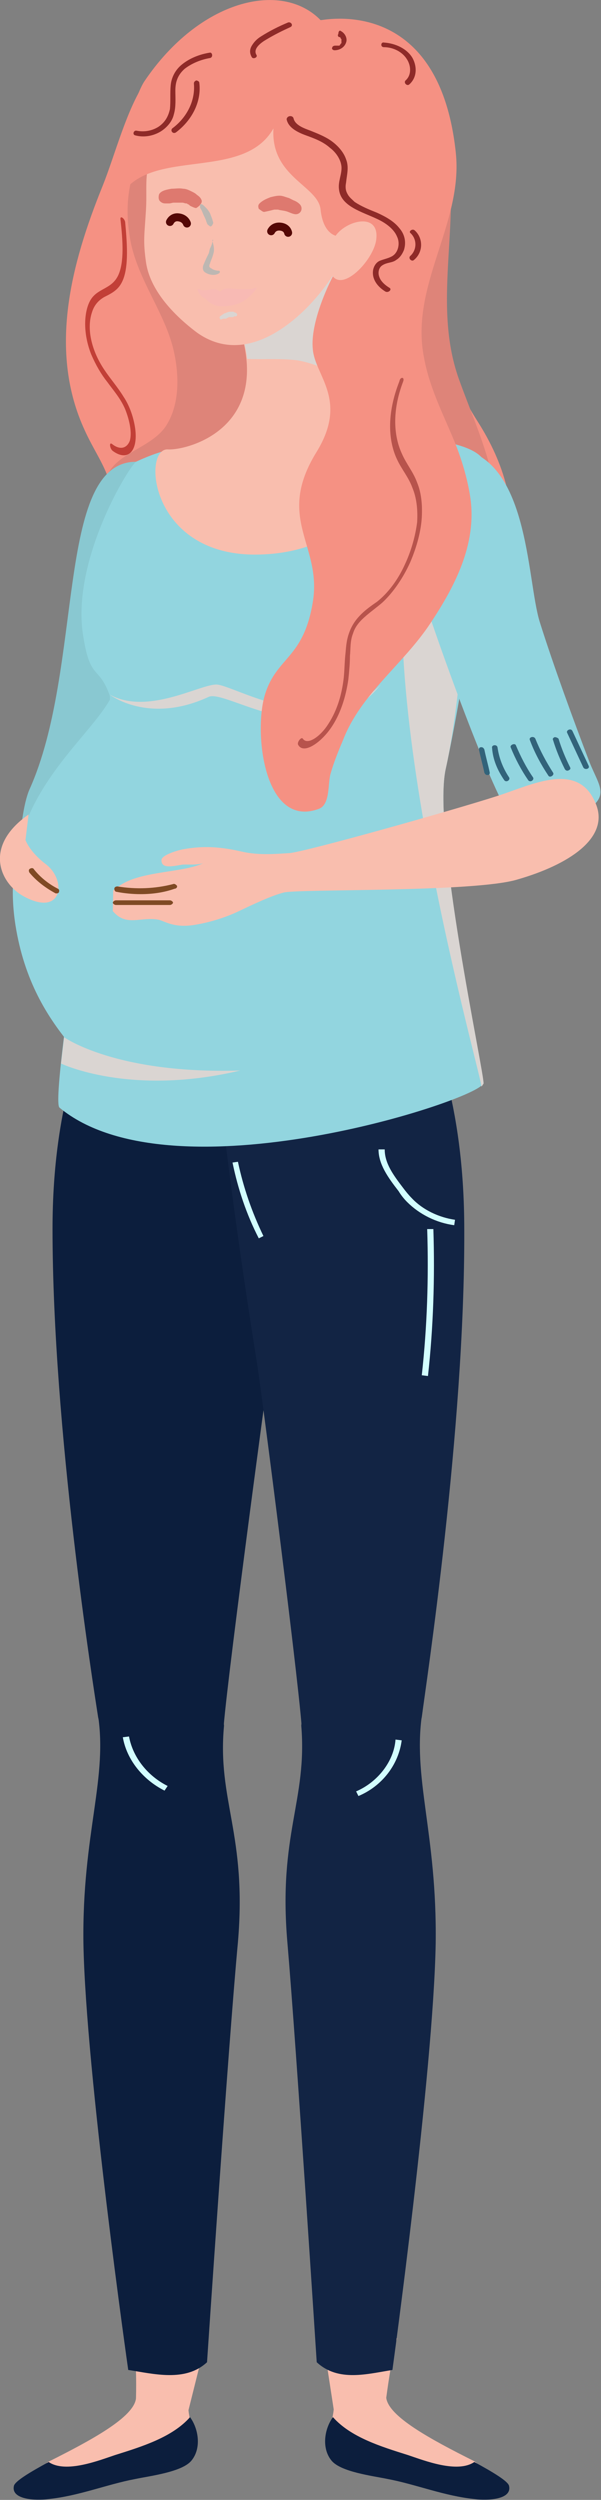 <svg xmlns="http://www.w3.org/2000/svg" width="77.8" height="323.2" style="overflow:visible;enable-background:new 0 0 77.8 323.2" xml:space="preserve">
    <rect width="100%" height="100%" fill="#808080" stroke="none"/>
    <style>
        .st0{fill:#f9beae}.st1{fill:#0c1e3d}.st2{fill:#f59183}.st4{fill:#122444}.st6{fill:#92d5df}.st7{fill:#dad5d2}.st8{fill:none;stroke:#540806;stroke-width:1.032;stroke-linecap:round;stroke-linejoin:round;stroke-miterlimit:10}.st9{fill:#de796f}.st10{fill:#bdb7b2}.st11{fill:#f8bab4}.st12{fill:#8e2a28}.st15{fill:#32637a}.st16{fill:#d3feff}.st17{fill:#7f4a24}
    </style>
    <path class="st0" d="M17.1 302.3c.7 2.3.5 7.8.5 7.8-.3 2.4-5.6 5.3-11.4 8.2 0 0-3.1 2.5-2.8 3.1.7 1.5 1.5 1.4 3.1 1.2 4-.4 7.3-1.8 11-2.6 1.9-.4 5.7-.8 6.9-2.3 1.5-1.8.2-3.9 0-6.1l2.7-10.8-10 1.5z"/>
    <path class="st1" d="M14.9 317.4c-2.1.7-6.4 2.4-8.6.9-2.4 1.3-4.4 2.5-4.5 3.1-.4 1.8 2.9 1.9 4.4 1.7 4-.4 7.6-1.9 11.3-2.6 1.9-.4 6.1-.9 7.3-2.4 1.3-1.6.9-4.1-.2-5.6-2.3 2.6-6.2 3.8-9.7 4.9z"/>
    <path class="st0" d="M51.4 302.3c-.7 2.3-1.4 7.7-1.4 7.7.3 2.4 5.6 5.3 11.4 8.2 0 0 3.1 2.5 2.8 3.1-.7 1.5-1.5 1.4-3.1 1.2-4-.4-7.3-1.8-11-2.6-1.9-.4-5.7-.8-6.9-2.3-1.5-1.8-.2-3.9 0-6.1l-1.6-10.4 9.8 1.2z"/>
    <path class="st1" d="M52.8 317.4c2.1.7 6.4 2.4 8.6.9 2.4 1.3 4.4 2.5 4.5 3.1.4 1.8-2.9 1.9-4.4 1.7-4-.4-7.6-1.9-11.3-2.6-1.9-.4-6.1-.9-7.3-2.4-1.3-1.6-.9-4.1.2-5.6 2.3 2.6 6.2 3.8 9.7 4.9z"/>
    <path class="st2" d="M18.8 10.6c.1-.1.1-.1 0 0 2.8-4 8.4-4.5 13.2-5.5 10-2.2 21.4 5.8 25 13.3 2.4 4.9.8 13 .5 18.1-.4 7.7.2 11.5 4.4 18.1 3.3 5.2 5.2 11.2 3.8 17-1.6 6.8-6 12.2-11.4 17.4-6.6 6.3-6.8 11.4-7.8 19.4-.9 6.9-5.7 15.1-15.3 14-9-1.1-15.3-8.5-19.2-15-5.4-9.6-3.6-20.6-.3-30.4 1.3-3.9 3-8 2.9-12.1-.1-3.6-2.1-5.9-3.6-9.2C6.2 45.4 9.2 34.1 13.3 24c1.6-4 3.1-9.9 5.5-13.4z"/>
    <path d="M22.6 11c1.5-2.4 3.3-4.6 5.6-6.1 5.3-3.4 15.5-.3 20.2 2.7 4.1 2.6 7.8 5.2 9 9.5 2.8 10.5-1.7 21.5 2 31.9 2.7 7.5 6.3 14.4 4.4 22.4-.7 3-2.7 6.4-4.9 8.8-15.4 15.8-16.4 30.7-18.6 33-5.8 6.1-1.9-19.2-9.4-23.2-5.2-2.8-7.8-7.4-10.6-11.9-1.5-2.4-3-4.7-4.4-7.1-1.6-2.8-3.2-6.1-2.1-9.3 1.1-3.1 5.6-3.7 7.6-6.5 1.9-2.8 1.8-6.7 1.1-9.8-1.1-4.9-4.6-9.1-5.6-14.2-.7-3.7-.5-7.3 1.1-10.8 1.4-2.9 2.7-6.3 4.6-9.4z" style="fill:#de8479"/>
    <path class="st1" d="M12.7 222c1.5 7 4.6 8.2 11.5 8.5 6.9.3 3.8-.8 4.7-6.3-.1-2.7 5.7-45.7 6.1-48.4 3.4-20 4.8-33.2 4.8-33.2v-17H14.1c-3 7.6-7.3 16.7-7.3 33.3 0 25.9 5.3 59.2 5.9 63.1z"/>
    <path class="st1" d="M21.5 215.4c-5-.5-8.9 5.8-8.9 5.8 1.5 8.6-2 15.7-1.8 30.1.3 16.6 5.8 55.1 5.8 55.1 3.3.5 7.4 1.6 10.2-1 0 0 2.7-40.3 4-54.3 1.2-14-2.7-18.3-1.8-28-.5-5.9-3.6-7.4-7.5-7.7z"/>
    <path class="st4" d="M54.6 222c-1.5 7-4.4 8.2-11 8.5-6.6.3-3.7-.8-4.5-6.3.1-2.7-5.4-45.7-5.9-48.4-3.2-20-4.6-33.2-4.6-33.2L8.5 129.3l1.2-3.6h43.5c2.8 7.6 6.9 16.7 6.9 33.3.1 25.8-5 59.1-5.5 63z"/>
    <path class="st4" d="M46.2 215.4c4.8-.5 8.5 5.8 8.5 5.8-1.4 8.6 1.9 15.7 1.7 30.1-.3 16.6-5.6 55.1-5.6 55.1-3.2.5-7 1.6-9.8-1 0 0-2.6-40.3-3.8-54.3-1.2-14 2.6-18.3 1.8-28 .4-5.9 3.5-7.4 7.2-7.7z"/>
    <path d="M17.6 59.7c-10.5 0-6.7 26.7-13.8 42.4-1.4 3.2-2.5 15.4 1.6 17.7 6.3 3.5 1-12.4 2.1-14.5C11.1 98.1 21.4 75.6 23 69c1.7-7.3-5.4-9.3-5.4-9.3z" style="fill:#89c8d1"/>
    <path class="st6" d="M52.2 56.4c6.3.6 9.9 1.5 10.7 3.6.9 2.4-2.3 26.1-5.2 39.4-1.8 8.1 5 39.4 4.8 40.7-.3 2-40.2 15.2-54.8 3.1-1.4-1.2 7.1-51.5 6.5-53.3-1.4-3.9-2.5-1.9-3.4-7.5-1.7-9.6 5.7-21.8 6.8-22.7 0 0 2.5-1.2 4.2-1.5 3.3-.5 2.8 3.1 6.1 3.9 5 1.2 10.1 2 15.3 2l9-7.7z"/>
    <path class="st7" d="M57.7 99.4c2.4-10.7 2.7-28 4.7-35.8-2.8 0-5.6-.1-8.2.7-8 19.4 8.8 77 8.1 76.2.2-.2.2-.3.3-.4.1-1.4-6.7-32.6-4.9-40.7z"/>
    <path class="st0" d="M52.2 56.4c-1 0-10.5-5.3-6.2-23.6l-2.2-.4c-5 1.1-16.9 1.1-14.7 5.4 8.7 17.2-4.9 20.5-7.4 20.3-3.3-.1-2.3 13.6 11.3 13.6 13.6 0 17.6-10.8 18.4-12.4.9-1.8.8-2.9.8-2.9z"/>
    <path class="st6" d="M58.1 57.9c10.5.1 10 17 11.8 22.6 1.7 5.4 4.4 12.8 6.4 18 1.3 3.3 2.9 4.5-1.2 6.8-6.4 3.5-9.2.3-10.2-1.8-3.6-7.2-11.3-28.7-12.8-35.4-1.6-7.2 6-10.2 6-10.2z"/>
    <path class="st0" d="M77.2 104.1c-2.2-5.9-8.4-2.6-12.8-1.2-5.9 1.9-25.1 7.3-27 7.4-1.8.1-3.9.3-6.1-.2-2.6-.6-4.9-.8-7.6-.3-1 .2-2.8.8-2.8 1.4 0 1 1 .9 2.6.6.5-.1 1.8.1 2.8-.2-2.5 1.2-7.7 1-10.5 2.7-1.7 1-2.5 2.1-1.1 3.6 1.7 1.9 3.5.6 5.8 1 .9.2 2.1 1.2 5.1.6 1.7-.3 3.6-.9 5.1-1.6 1.9-.9 4.4-2.1 6-2.5 1.6-.5 24.8 0 30.3-1.7 6.6-1.9 11.8-5.3 10.2-9.6z"/>
    <path class="st7" d="M46.5 50.3c-1.6-3.5-2.5-10.5-.5-17.5h-1.8c-5.3.8-10.7 1.7-15.2 3.7-.1.4 0 .8.2 1.3 1.7 3.4 2.5 6.2 2.8 8.6 2.1.1 4.4-.1 6.6.2 3.2.6 6 2.3 7.9 3.7z"/>
    <path class="st6" d="M15.2 87.8c-.8 6.7-16 13.8-13.2 31.8 2.3 14.5 12 18.3 12.1 23.2"/>
    <path class="st7" d="M31.1 138.4c-16.1.5-22.8-4.3-22.8-4.3l-.4 3.4s8.9 4.3 23.2.9zM14.2 89.8c4.9 2.7 11.6-1.3 13.8-1.3s13.9 7.4 21.3 0c-7.9 9.7-20 .5-22.3 1.6-7.8 3.6-12.8-.3-12.8-.3z"/>
    <path class="st0" d="M20.6 18.3c-2.2 3.5-1.5 5.3-1.7 8.8-.2 3.3-.4 4 0 6.8.5 3.5 3.4 6.7 6.6 9.1 5.2 3.7 10.7.4 14.4-3.4 7.2-7.5 7.6-15.7 6-20.3-2.4-6.6-9.2-7.5-16.2-6.8 0 0-5.6.2-9.1 5.8z"/>
    <path class="st8" d="M24.2 28.9s-.2-.7-1.1-.8c-.8-.1-1.1.6-1.1.6M35.1 29.9s.3-.7 1.2-.6c.9.1 1 .8 1 .8"/>
    <path class="st9" d="M34.2 27.4c.5-.1.9-.2 1.3-.3h.1c-.1 0 0 0 0 0h.4-.1.1c.3.1.6.1 1 .2s.9.4 1.3.4c.3 0 .6-.2.7-.5.1-.3 0-.6-.2-.8-.2-.2-.5-.4-.8-.5l-.6-.3c-.4-.1-.8-.3-1.2-.3-.4 0-.8.1-1.2.2-.5.2-1 .4-1.4.8-.2.2-.2.4-.1.7.3.2.5.4.7.4zM26.1 25.9c-.1-.3-.3-.5-.6-.7-.2-.2-.4-.3-.6-.4-.4-.2-.8-.4-1.2-.4-.5-.1-1 0-1.5 0-.5.1-1.3.2-1.6.7-.1.3-.1.7.1.9.2.2.4.3.7.3h.5c.2 0 .4-.1.6-.1h.1c-.1 0-.2 0 0 0h1.1-.1c.2 0 .3.1.5.1.1 0 .1 0 .2.1-.1 0-.1 0 0 0s.2.1.3.2c.2.1.6.3.8.3.5-.3.8-.7.7-1z"/>
    <path class="st10" d="M25.9 26.4v.4c0 .1.1.2.2.4s.2.5.3.7c.1.2.2.4.3.7 0 .1.1.2.1.3.1.2.2.2.3.3.1.1.2.1.3 0 .1-.1.2-.3.2-.4 0-.1-.1-.3-.1-.4-.1-.3-.2-.5-.3-.8-.1-.2-.3-.5-.5-.7l-.3-.3c-.2-.2-.3-.2-.5-.2 0-.1 0-.1 0 0zM27.5 31.1c0 .3-.1.6-.3 1-.1.2-.1.5-.2.7-.2.4-.4.8-.6 1.3-.1.2-.2.5-.1.8.1.3.4.4.6.5.5.2 1.1.2 1.5-.1.1-.1.1-.3-.1-.3-.3 0-.6-.1-.8-.2-.1-.1-.2-.1-.3-.2l-.1-.1-.1-.1c.1.1 0 0 0 0 0 .1 0 .1.1.2v-.1c0 .1 0 0 0 0v-.2c0-.1.1-.2.1-.3.1-.3.2-.5.3-.8.1-.3.2-.6.2-.9 0-.4-.1-.8-.2-1.1.2-.2 0-.3 0-.1z"/>
    <path class="st7" d="M28.6 41.3c.1 0 .2-.1.4-.1h.2c.1 0 .1 0 .2-.1.1 0 .1 0 .2-.1h.2c.1 0-.1 0 0 0h.3c.1 0 .1 0 .2-.1h.2c.1 0 .2-.1.2-.2 0-.2-.2-.3-.3-.3-.1 0-.1-.1-.2-.1h-.3c-.2 0-.3 0-.5.1-.1 0-.2.1-.3.1-.1 0-.1.1-.2.1-.1.1-.3.2-.4.3-.1.1-.1.2 0 .3-.1 0 0 .1.1.1z"/>
    <path class="st11" d="M33.2 37.3s-1.3.2-3.3 0c-.3 0-.9-.1-1.4.4-.3-.2-.6-.4-1.1-.3-.8.2-1.6.1-1.6.1s.2.5.6.9c.5.6 1.2 1.2 2.3 1.2 1.8 0 2.9-.6 3.5-1.2.6-.5 1-1.1 1-1.1z"/>
    <path class="st11" d="M33.2 37.2c-.4 0-.8.3-1.2.4-.9.3-1.8.6-2.8.6-.9 0-1.8-.1-2.6-.5-.1-.1-.3-.1-.4-.1 0 0-.2-.1-.1 0 0 0-.1 0-.1-.1-.1 0-.1-.1-.2-.1 0 0-.1-.1-.1 0-.1-.1-.2 0-.1.1v.1c0 .1.1.1.1.2.1.2.3.4.5.6.8.5 1.8.6 2.8.5 1-.1 2-.4 2.9-.8.4-.2 1-.4 1.2-.8.2 0 .2-.1.1-.1z"/>
    <path class="st2" d="M59 19.7C56.8-.9 41.6 2.7 41.5 2.6 36.4-2.6 25.8 0 18.7 10.5c-1.9 2.8-6.9 20.9-3 14.7 3.9-6.2 15.8-1.7 19.7-8.6-.4 6.3 5.8 7.4 6.1 10.5.4 3.8 2.8 3.9 3.7 3 1.3-1.2.3 1.4-1.7 4.9-.8 1.3-3.4 6.7-3 10.2.3 3.4 4.6 6.5.5 13.2-5.4 8.7.7 12-.5 19.4-1.2 7.4-4.7 7.1-6.2 12s-.1 17.3 6.9 14.8c1.6-.5 1.2-3.3 1.6-4.6.4-1.4 1-2.9 1.6-4.3 2.3-6 7.8-9.8 11.3-15.1 3.4-5.1 6.2-10.7 5.1-16.8-.4-2.3-1.1-4.6-2-6.8-1.5-3.6-3.2-6.9-3.9-10.7C53 36.9 60 28.9 59 19.7z"/>
    <path class="st0" d="M43.3 30.7c1.3-2.2 5.9-3.4 5.4.3-.4 3.1-6 8.5-6.2 2.5l.8-2.8zM3.7 105.3c-6 4.2-3.6 9-.6 10.6 5 2.7 5.6-2.1 2.8-4.2-2.1-1.6-2.6-3.1-2.6-3.1l.4-3.3z"/>
    <path class="st12" d="M37.6 3.5c-1.1.5-2.1 1-3.1 1.6-.7.4-1.8 1.2-1.3 2 .2.3-.4.6-.6.3-.3-.5-.3-1 0-1.5s.7-.9 1.2-1.2c1.1-.7 2.3-1.3 3.5-1.8.4-.1.7.4.3.6zM38 15.3c.2.9 1.4 1.3 2.2 1.6 1 .4 2 .8 2.8 1.4.8.6 1.5 1.4 1.8 2.3.4 1 .1 2 0 3-.1.5-.1 1 .2 1.5.2.4.6.7.9 1 .9.6 1.9 1 2.9 1.4 1.1.5 2.2 1.1 2.9 2 .7.8.9 1.8.6 2.8-.2.5-.5 1-1 1.3-.5.4-1.2.3-1.8.7-.5.3-.6 1-.4 1.5.2.6.8 1.1 1.3 1.4.4.2-.1.7-.5.5-1-.6-1.8-1.6-1.6-2.8.1-.5.4-1 .9-1.2.5-.2 1.1-.3 1.6-.6.8-.5 1-1.7.6-2.5-.4-1-1.5-1.8-2.6-2.3-1.9-.9-4.6-1.6-4.9-3.7-.2-1.1.4-2.1.3-3.1-.1-.9-.7-1.8-1.5-2.4-.9-.8-2-1.2-3.1-1.6-1.1-.4-2.3-1-2.5-2.1.1-.5.8-.5.9-.1z"/>
    <path class="st12" d="M52.2 49.3c-1.5 3.9-1.2 7.1-.2 9.3.6 1.4 1.5 2.4 2 3.8.5 1.2.7 2.7.6 4.5-.1 1.7-.6 3.7-1.5 5.8-.9 2-2.2 3.9-3.6 5.2-.7.6-1.4 1.1-2.1 1.7-.7.6-1.4 1.3-1.7 2.3-.4 1-.3 2-.4 2.9 0 1-.1 2-.2 3-.3 2.1-1 4.8-2.7 6.9-1.4 1.7-3.2 2.7-3.8 1.6-.2-.3.4-1.1.6-.8.6.9 2.3-.3 3.3-1.9 1.3-2 1.8-4.2 2-6 .1-1 .1-1.9.2-2.9.1-.9.1-1.8.5-2.9.7-2 2.3-3.1 3.6-4 1.4-1.1 2.7-2.8 3.6-4.8.9-1.9 1.4-3.9 1.6-5.5.1-1.7-.1-3.2-.6-4.4-.5-1.4-1.4-2.4-2-3.7-1.1-2.3-1.4-5.8.3-10.1.1-.6.7-.6.5 0z" style="opacity:.6"/>
    <path class="st12" d="M53.7 29.8c1.1 1 1.1 2.8-.1 3.8-.3.3-.8-.2-.5-.5.9-.8.9-2.2 0-3-.2-.2.3-.6.6-.3zM49.7 5.5c1.5.1 3 .8 3.7 2 .6 1.1.6 2.5-.4 3.4-.3.3-.8-.2-.5-.5.8-.7.7-1.9.2-2.7-.6-1-1.8-1.6-3-1.6-.5 0-.4-.7 0-.6zM44.1 4c.6.3.9 1 .7 1.5-.2.6-.8 1-1.5 1-.2 0-.4-.2-.3-.3 0-.2.2-.3.4-.3h.1c-.1 0 0 0 0 0h.2c-.1 0 0 0 0 0h.2c.1 0 .1-.1.1-.1s.1-.1 0 0l.1-.1s0-.1 0 0c0 0 0-.1.1-.1 0 0 0-.1 0 0v-.5c0-.1 0 0 0 0s0-.1-.1-.1c0 0-.1-.1 0 0v-.1l-.1-.1c.1 0 0 0 0 0h-.1c-.2-.1-.2-.3-.1-.4 0-.4.2-.5.3-.4zM27.2 7.5c-1.2.2-2.4.7-3.3 1.4-.9.8-1.2 1.7-1.2 2.8 0 1 .1 2.1-.2 3.1-.2.9-.9 1.7-1.7 2.2-1 .6-2.2.8-3.3.5-.4-.1-.2-.7.2-.6 1 .2 2 0 2.8-.5.9-.6 1.3-1.4 1.5-2.3.1-1 0-2.1.1-3.1s.6-2 1.5-2.7c1-.8 2.3-1.3 3.6-1.5.3 0 .4.6 0 .7z"/>
    <path class="st12" d="M25.8 10.7c.3 2.4-.9 4.8-3 6.4-.4.3-.8-.2-.5-.5 1.9-1.4 3-3.6 2.8-5.8 0-.2.1-.3.3-.4.1 0 .4.1.4.3z"/>
    <path d="M15.6 28.4c.3 2.7.5 5.5-.3 7.2-.9 1.9-2.8 1.6-3.7 3.4-.7 1.4-.9 4 .2 6.8.6 1.4 1.3 2.6 2.1 3.6.8 1.1 1.7 2.1 2.3 3.5.6 1.5.9 3.1.6 4.1-.4 1-1.3 1.2-2.3.4-.4-.3-.3.6.1.9 1.9 1.4 3.3.1 2.9-2.9-.2-1.4-.7-2.9-1.5-4.1-.8-1.3-1.7-2.3-2.5-3.5-.8-1.2-1.4-2.5-1.7-3.9-.3-1.4-.2-2.6.1-3.5.3-1 .9-1.6 1.6-2 .8-.4 1.6-.8 2.1-1.6 1.1-1.7.9-4.9.6-8.1-.1-.5-.7-.9-.6-.3z" style="fill:#c23f37"/>
    <path class="st15" d="m74.1 94.5 2.1 4.5c.2.4-.5.6-.7.2l-2.1-4.5c-.1-.3.5-.6.7-.2zM72.3 95.5c.4 1.3.9 2.5 1.5 3.7.1.2 0 .3-.2.4-.2.1-.4 0-.5-.2-.6-1.2-1.1-2.4-1.5-3.7-.1-.2 0-.3.2-.4.2 0 .4.1.5.2zM69.3 95.5c.6 1.5 1.4 3 2.3 4.4.2.3-.4.7-.6.4-1-1.5-1.8-3-2.4-4.6-.2-.4.5-.6.7-.2zM66.8 96.4c.6 1.4 1.3 2.8 2.2 4.1.2.3-.3.7-.6.4-.9-1.3-1.7-2.8-2.3-4.3-.1-.3.6-.6.7-.2zM64.4 96.6c.2 1.4.7 2.7 1.5 3.9.2.3-.3.7-.6.4-.9-1.3-1.5-2.7-1.6-4.2-.1-.4.6-.5.7-.1zM62.7 96.9c.2 1 .5 2 .7 3 0 .2-.1.3-.3.3-.2 0-.3-.1-.4-.3-.2-1-.5-2-.7-3 0-.2.1-.3.3-.3.2 0 .3.1.4.3z"/>
    <path class="st16" d="M58.8 158.4c-2.3-.3-4.5-1.4-6.1-3-.4-.4-.8-.9-1.1-1.4-1.4-1.8-2.6-3.5-2.6-5.4h.8c0 1.8 1.1 3.3 2.4 5 .3.4.7.9 1.1 1.3 1.4 1.5 3.5 2.5 5.6 2.8l-.1.7zM55.4 177.9l-.8-.1c.7-6.3.9-12.6.7-18.9h.8c.2 6.3 0 12.7-.7 19zM33.5 160.1c-1.6-3.1-2.7-6.4-3.4-9.8l.7-.1c.7 3.3 1.8 6.5 3.3 9.6l-.6.3z"/>
    <path class="st17" d="M18.2 115.6c-1 0-2.1-.1-3.1-.3-.2 0-.3-.2-.3-.4s.2-.3.4-.3c2.4.4 4.9.3 7.2-.3.2-.1.4.1.5.2.1.2-.1.4-.3.4-1.4.5-2.9.7-4.4.7zM22 117h-7c-.2 0-.4-.2-.4-.3s.2-.3.4-.3h7c.2 0 .4.2.4.3s-.2.3-.4.3zM7.4 115.5h-.2c-1.3-.7-2.5-1.6-3.4-2.7-.1-.2-.1-.4.1-.5.2-.1.4-.1.5.1.8 1 1.9 1.9 3.1 2.5.2.1.2.3.1.5 0 0-.1.1-.2.1z"/>
    <path class="st16" d="m46.4 232.2-.3-.6c2.8-1.2 4.9-3.9 5.1-6.7l.8.1c-.4 3.1-2.5 5.9-5.6 7.2zM21.3 231.5c-2.8-1.4-4.9-4-5.4-6.9l.8-.1c.5 2.7 2.4 5.1 5 6.4l-.4.6z"/>
</svg>
